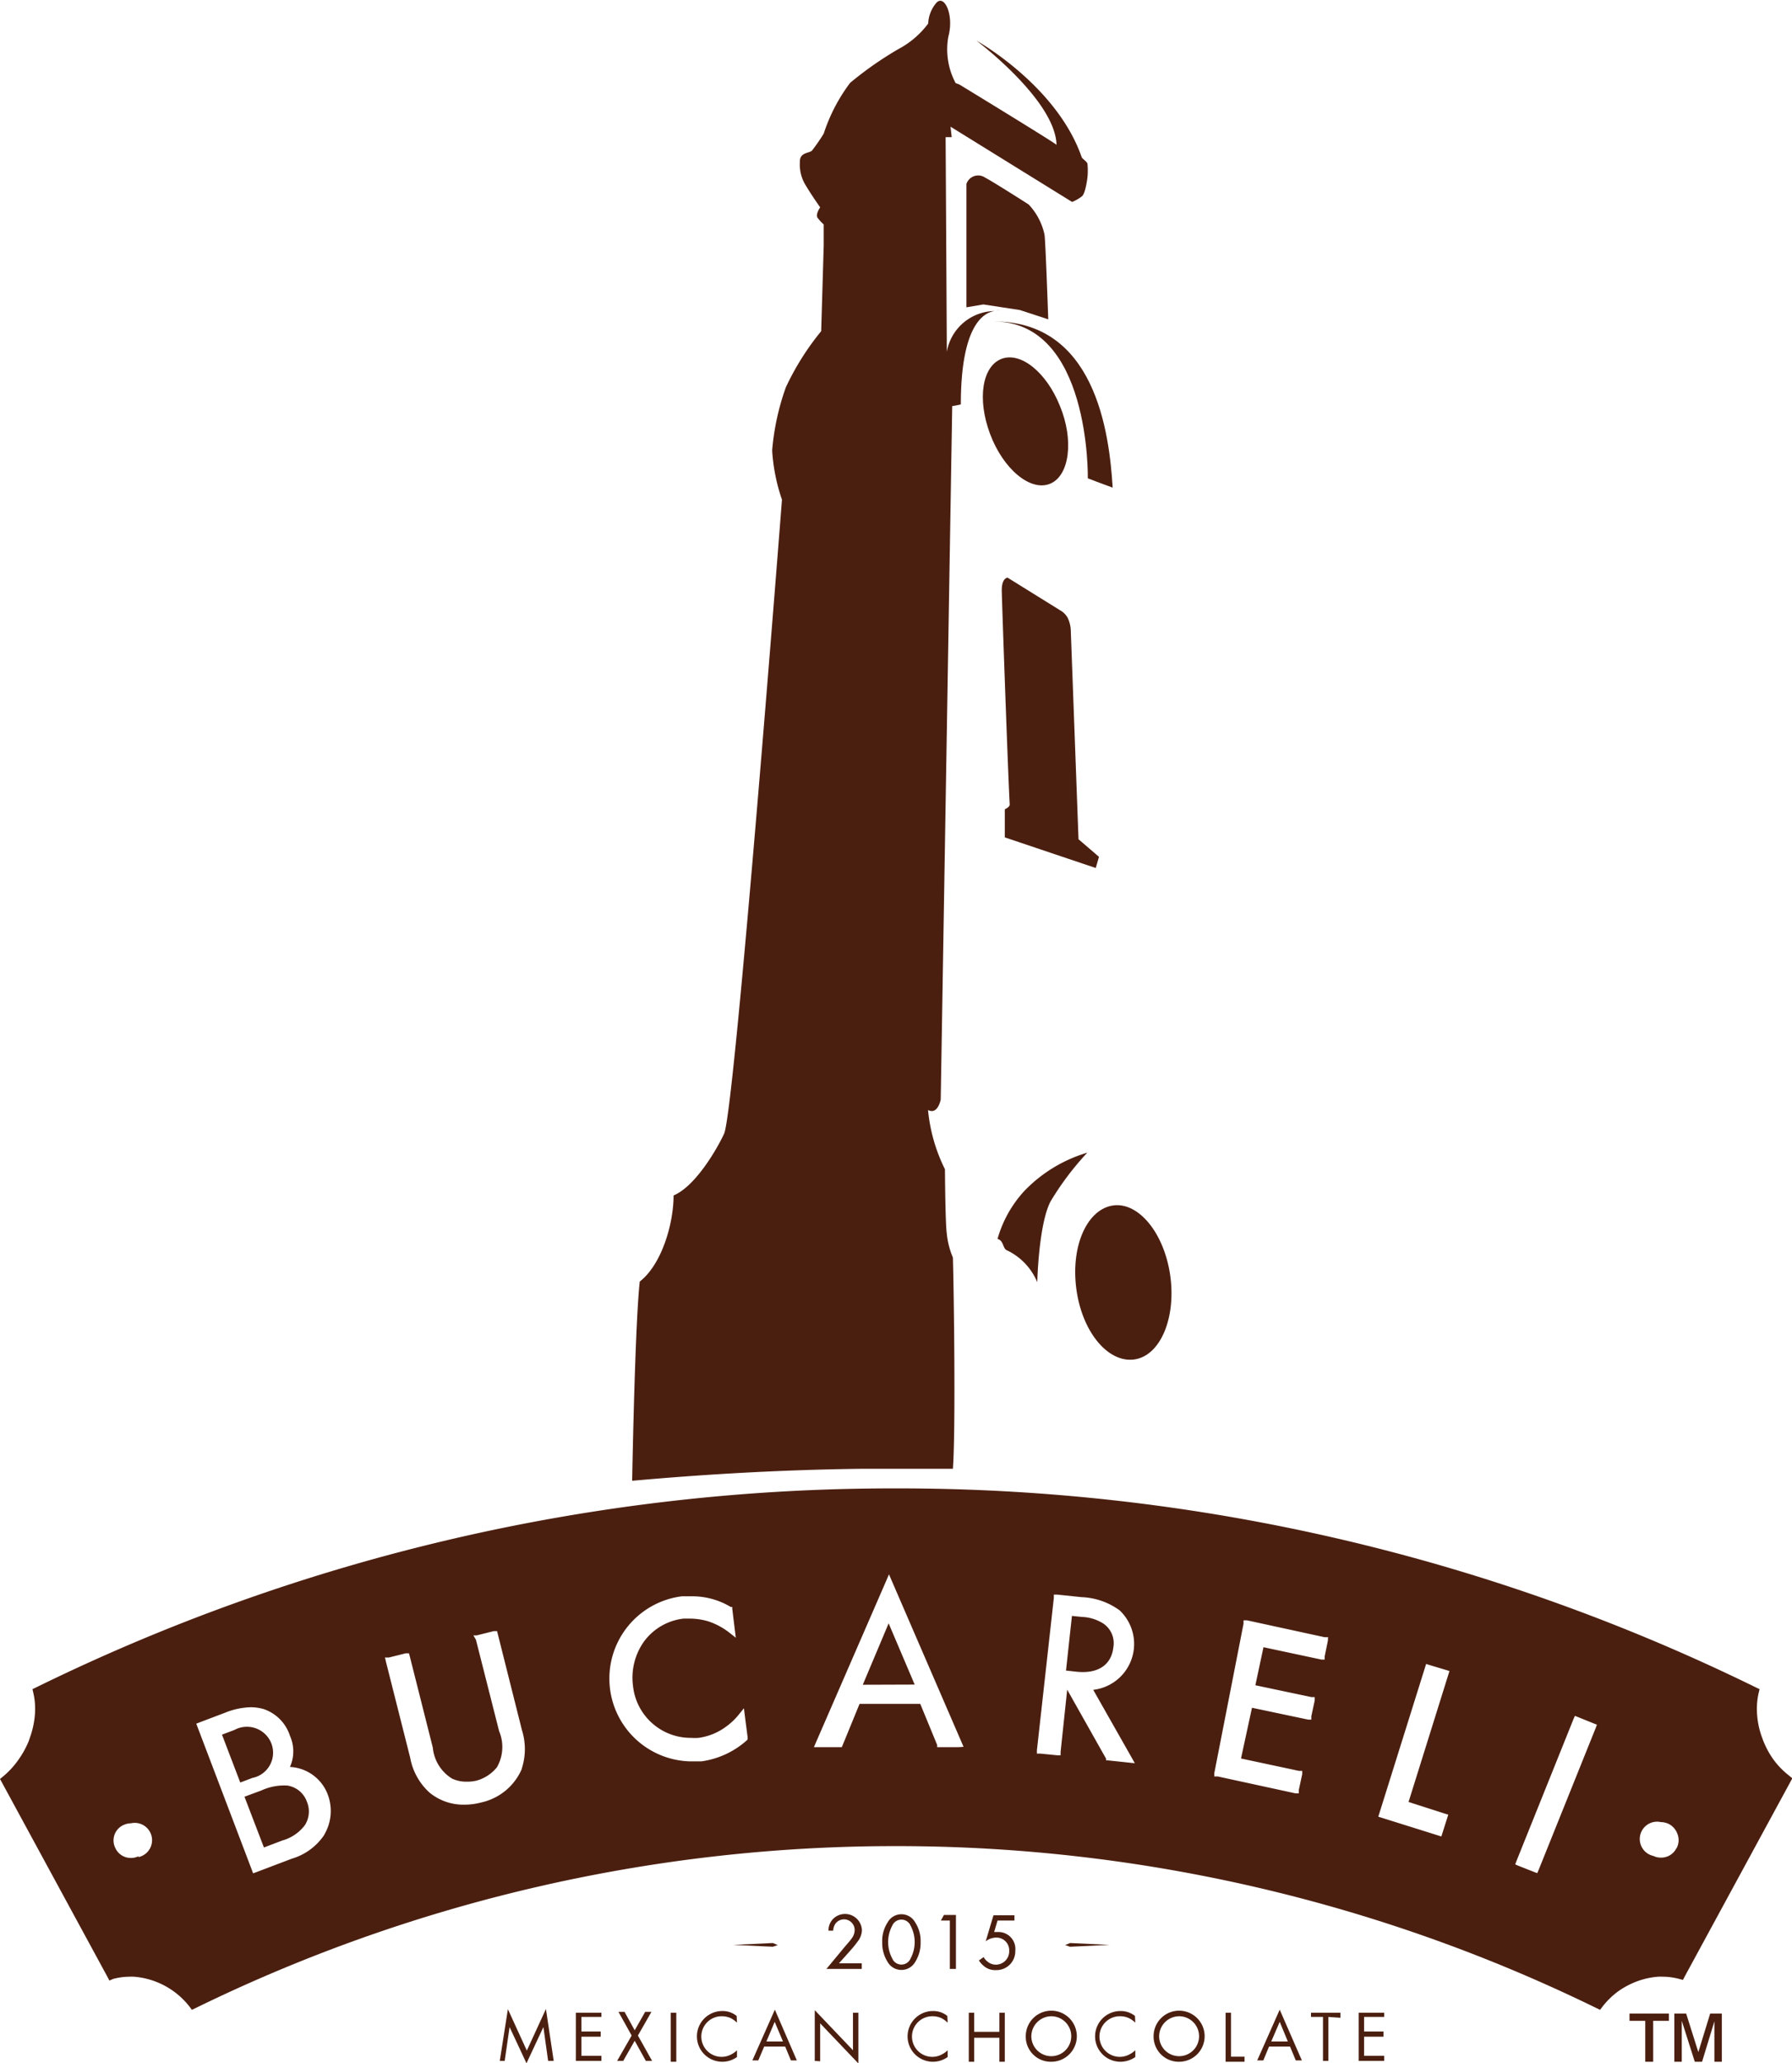 <svg xmlns="http://www.w3.org/2000/svg" viewBox="0 0 105.99 121.98"><defs><style>.cls-1,.cls-2{fill:#4b1f10;}.cls-2{fill-rule:evenodd;}</style></defs><title>Recurso 1</title><g id="Capa_2" data-name="Capa 2"><g id="Layer_2" data-name="Layer 2"><g id="Logo"><path class="cls-1" d="M58.9,18.35l.27,0A1.72,1.72,0,0,0,58.9,18.35Z"/><path class="cls-1" d="M51.08,86.84c1.78,0,3.55,0,5.28,0,.17-2.25.06-10.5,0-12.49A4.8,4.8,0,0,1,56,72.94c-.09-.6-.11-3.81-.11-3.81a9.94,9.94,0,0,1-1-3.5c.58.3.75-.62.75-.62l.68-41a5.14,5.14,0,0,0,.51-.1c0-4.77,1.4-5.44,2-5.52A2.91,2.91,0,0,0,56,20.8c0-.6-.07-12.69-.07-12.69l.36,0-.07-.62,7.19,4.45A2.35,2.35,0,0,0,64,11.6c.21-.18.32-1.12.32-1.12a4.09,4.09,0,0,0,0-.79c0-.11-.31-.31-.34-.39-1.47-4.25-6.23-6.9-6.23-6.9s4.66,3.5,4.74,6.16C62.05,8.23,56.75,5,56.75,5l-.23-.09a4.24,4.24,0,0,1-.43-2.74c.35-1.27-.23-2.53-.71-2a2,2,0,0,0-.48,1.22A5.25,5.25,0,0,1,53.14,2.9a20.83,20.83,0,0,0-2.86,2,10.28,10.28,0,0,0-1.56,3,11.56,11.56,0,0,1-.69,1c-.16.17-.74.09-.72.68A2.33,2.33,0,0,0,47.68,11c.36.6.83,1.26.83,1.26s-.3.42-.15.62a2.54,2.54,0,0,0,.36.39v1.23l-.15,5.08a15.72,15.72,0,0,0-2.09,3.32,14.64,14.64,0,0,0-.81,3.73,10.93,10.93,0,0,0,.58,2.91S43.5,65.17,42.84,67c-.29.66-1.62,3.1-3,3.68,0,1.69-.71,4.09-2,5.09-.27,2.4-.43,10.65-.45,11.78C41.19,87.21,45.83,86.9,51.08,86.84Z"/><path class="cls-1" d="M59,73.25c.38.1.3.59.57.68a3.63,3.63,0,0,1,1.78,1.88s.08-3.47.8-4.8a17.07,17.07,0,0,1,2.16-2.86,8.53,8.53,0,0,0-3.72,2.26A7,7,0,0,0,59,73.25Z"/><path class="cls-1" d="M69.21,75.38c.37,2.53-.58,4.81-2.15,5s-3.1-1.7-3.41-4.26.7-4.65,2.2-4.85S68.85,72.91,69.21,75.38Z"/><path class="cls-1" d="M59.59,34.15l3.22,2a1.16,1.16,0,0,1,.34.38,1.94,1.94,0,0,1,.18.67l.46,12.42L65,50.66l-.19.66-5.38-1.81,0-1.66s.3-.13.29-.29c-.1-1.76-.47-12.29-.47-12.66S59.34,34.21,59.59,34.15Z"/><path class="cls-1" d="M62.69,24c.83,2,.58,4.12-.58,4.6s-2.77-.86-3.55-2.94-.46-4,.67-4.44S61.89,22,62.69,24Z"/><path class="cls-1" d="M58.16,18l-1,.17,0-7.29a.73.73,0,0,1,1.12-.37c.31.15,2.13,1.3,2.56,1.58a3.71,3.71,0,0,1,.94,1.79c.06.39.22,5,.22,5l-1.68-.55"/><path class="cls-1" d="M64.34,28.28s.9.35,1.47.55c-.2-3.31-1.06-9.89-7.1-9.82C64.51,18.94,64.34,28.28,64.34,28.28Z"/><path class="cls-1" d="M16.05,103.08a1.55,1.55,0,0,0-2.18-.8l-.74.28,1.08,2.83.71-.27A1.52,1.52,0,0,0,16.05,103.08Z"/><path class="cls-1" d="M17,105.57a3.22,3.22,0,0,0-1.54.29l-1,.37,1.15,3,1.08-.41a2.51,2.51,0,0,0,1.35-.92,1.5,1.5,0,0,0,.11-1.38A1.46,1.46,0,0,0,17,105.57Z"/><path class="cls-1" d="M65.27,96a2.53,2.53,0,0,0-1.27-.4l-.6-.06-.35,3.23.63.07c1.25.13,2.05-.39,2.17-1.44A1.4,1.4,0,0,0,65.27,96Z"/><polygon class="cls-1" points="51.03 99.61 54.1 99.6 52.56 95.98 51.03 99.61"/><path class="cls-1" d="M104.87,104a5.2,5.2,0,0,1-.64-1.24,4.89,4.89,0,0,1-.3-1.34,4.23,4.23,0,0,1,.08-1.29l.06-.26-.27-.13A115.13,115.13,0,0,0,53.15,88h-.31A115,115,0,0,0,2.19,99.74l-.27.13.06.26a4.21,4.21,0,0,1,.08,1.29,5.2,5.2,0,0,1-.3,1.34l-.06.18h0A5.42,5.42,0,0,1,1.12,104a5,5,0,0,1-.9,1l-.22.18.12.22,6.23,11.47.12.23L6.7,117a3.91,3.91,0,0,1,1-.13H7.9a4.63,4.63,0,0,1,3.3,1.76l.15.2.19-.09a94.16,94.16,0,0,1,41.36-9.59h.19a94.22,94.22,0,0,1,41.36,9.59l.19.09.15-.2a4.7,4.7,0,0,1,.9-.88,4.85,4.85,0,0,1,1.15-.61,4.59,4.59,0,0,1,1.25-.27h.22a3.93,3.93,0,0,1,1,.13l.23.06.12-.23,6.23-11.47.12-.22-.22-.18A4.74,4.74,0,0,1,104.87,104ZM8.19,109.75a1,1,0,0,1-.44.1,1,1,0,0,1-.92-.57,1,1,0,0,1,.48-1.38,1.13,1.13,0,0,1,.44-.1,1,1,0,0,1,.44,2Zm11-1.28a3.5,3.5,0,0,1-1.92,1.42l-2.11.8-.19.07-.07-.19-3.22-8.47-.07-.19.18-.07,1.53-.58a4.3,4.3,0,0,1,1.51-.32,2.76,2.76,0,0,1,.77.11,2.46,2.46,0,0,1,1.55,1.58,2.25,2.25,0,0,1,0,1.84,2.52,2.52,0,0,1,2.25,1.67A2.74,2.74,0,0,1,19.18,108.47Zm11.68-3.9a3.41,3.41,0,0,1-2.41,2,3.87,3.87,0,0,1-1,.13,3.15,3.15,0,0,1-2.05-.71,3.67,3.67,0,0,1-1.15-2.07l-1.43-5.66L22.77,98,23,98l1-.25.19,0,.05.19,1.36,5.39a2.41,2.41,0,0,0,1.14,1.83,2,2,0,0,0,.9.18,2.29,2.29,0,0,0,.54-.06,2.36,2.36,0,0,0,1.21-.79,2.41,2.41,0,0,0,.13-2.14l-1.37-5.4L28,96.69l.2,0,1-.25.2,0,.05.2,1.42,5.65A3.73,3.73,0,0,1,30.86,104.57Zm13.33-1.7a5.08,5.08,0,0,1-2.72,1.27c-.22,0-.44,0-.66,0a4.9,4.9,0,0,1-.49-9.76c.14,0,.35,0,.62,0a4.42,4.42,0,0,1,2.27.63l.09,0v.1l.15,1.24.06.48-.38-.3a4.15,4.15,0,0,0-1.22-.66,3.78,3.78,0,0,0-1.11-.17l-.39,0a3.38,3.38,0,0,0-2.32,1.34,3.69,3.69,0,0,0-.66,2.64,3.43,3.43,0,0,0,3.46,3.07,2.83,2.83,0,0,0,.41,0,3.49,3.49,0,0,0,1.53-.59,3.93,3.93,0,0,0,.9-.84L44,101l.06.48.16,1.24v.1Zm12.49.43H55.43l0-.13-1-2.43-3.59,0-1,2.44-.05.12H48.14l.12-.28,4.14-9.52.18-.42.18.42L56.87,103l.12.28Zm10.05.91-1.22-.13h-.1l0-.1L63.12,99.9l-.39,3.68,0,.2-.2,0-1-.1-.2,0,0-.2,1-9,0-.2.2,0,1.44.15a4.08,4.08,0,0,1,2.25.78,2.73,2.73,0,0,1-1.56,4.7l2.27,4,.19.34ZM78.54,97l-.19.93,0,.19-.2,0-3.42-.73-.48,2.25,3.32.7.19,0,0,.2-.2.93,0,.2-.19,0-3.32-.7-.65,3,3.42.73.2,0,0,.2-.2.93,0,.2-.2,0-4.6-1-.2,0,0-.19L73.55,96l0-.2.2,0,4.6,1,.2,0Zm6.92,10.23.2.06-.06.19-.29.91-.06.19-.19-.06-3.35-1.05-.19-.06.06-.19,2.71-8.65.06-.19.19.06,1,.3.19.06-.06.19-2.36,7.55Zm8.93-5.09L91,110.57l-.08.18-.18-.07-.94-.37-.18-.08.07-.19,3.38-8.41.08-.18.18.07.94.38.18.07Zm4.77,7.12a1,1,0,0,1-.93.57,1,1,0,0,1-.44-.1,1,1,0,0,1,.44-2,1.14,1.14,0,0,1,.45.1,1.06,1.06,0,0,1,.53.59A1,1,0,0,1,99.16,109.28Z"/><path class="cls-1" d="M97.31,121.9v-2.42h-.93v-.43h2.33v.43h-.93v2.42Zm1.72,0v-2.85h.7l.72,2.28.7-2.28h.69v2.85h-.44v-2.39l-.73,2.39h-.43l-.77-2.42v2.42Z"/><g id="Tagline"><path class="cls-1" d="M29.56,121.85l.48-3.06,1.12,2.45,1.13-2.46.46,3.07h-.33l-.28-2-1,2.14-1-2.14-.29,2Z"/><path class="cls-1" d="M35.57,119.25H34.39v.86h1.14v.31H34.39v1.13h1.18v.3H34.06V119h1.51Z"/><path class="cls-1" d="M37.36,120.35l-.78-1.4h.36l.6,1.09.62-1.09h.37l-.8,1.4.84,1.5H38.2l-.66-1.19-.68,1.19H36.5Z"/><path class="cls-1" d="M40,119v2.9h-.33V119Z"/><path class="cls-1" d="M43.59,119.59a1.54,1.54,0,0,0-.37-.27,1.3,1.3,0,0,0-.51-.11,1.2,1.2,0,1,0,.55,2.25,1.33,1.33,0,0,0,.33-.24v.4a1.49,1.49,0,0,1-.87.28,1.5,1.5,0,1,1,0-3,1.32,1.32,0,0,1,.85.29Z"/><path class="cls-1" d="M46.44,121H45.2l-.35.82H44.5l1.33-3,1.3,3h-.35Zm-.13-.3-.49-1.16-.49,1.16Z"/><path class="cls-1" d="M48.19,121.85v-3l2.26,2.37V119h.32v3l-2.26-2.37v2.24Z"/><path class="cls-1" d="M56.05,119.59a1.54,1.54,0,0,0-.37-.27,1.25,1.25,0,0,0-.5-.11,1.2,1.2,0,1,0,.54,2.25,1.33,1.33,0,0,0,.33-.24v.4a1.49,1.49,0,0,1-.87.28,1.5,1.5,0,1,1,0-3,1.32,1.32,0,0,1,.85.29Z"/><path class="cls-1" d="M57.62,120.13h1.49V119h.32v2.9h-.32v-1.42H57.62v1.42H57.3V119h.32Z"/><path class="cls-1" d="M60.67,120.4a1.51,1.51,0,1,1,1.51,1.5A1.48,1.48,0,0,1,60.67,120.4Zm.33,0a1.18,1.18,0,1,0,1.18-1.19A1.19,1.19,0,0,0,61,120.4Z"/><path class="cls-1" d="M67.15,119.59a1.42,1.42,0,0,0-.38-.27,1.22,1.22,0,0,0-.5-.11,1.2,1.2,0,1,0,.54,2.25,1.44,1.44,0,0,0,.34-.24v.4a1.54,1.54,0,0,1-.88.28,1.5,1.5,0,1,1,0-3,1.36,1.36,0,0,1,.86.29Z"/><path class="cls-1" d="M68.23,120.4a1.51,1.51,0,1,1,1.51,1.5A1.49,1.49,0,0,1,68.23,120.4Zm.33,0a1.18,1.18,0,1,0,1.18-1.19A1.19,1.19,0,0,0,68.56,120.4Z"/><path class="cls-1" d="M72.81,119v2.6h.8v.3H72.49V119Z"/><path class="cls-1" d="M76.3,121H75.06l-.34.82h-.36l1.33-3,1.31,3h-.36Zm-.13-.3-.48-1.16-.5,1.16Z"/><path class="cls-1" d="M78.57,119.25v2.6h-.32v-2.6h-.71V119h1.74v.3Z"/><path class="cls-1" d="M81.87,119.25H80.68v.86h1.15v.31H80.68v1.13h1.19v.3H80.36V119h1.51Z"/><path class="cls-1" d="M48.88,116.41,50,115.06c.08-.09.3-.34.38-.46a.82.82,0,0,0,.17-.49.63.63,0,0,0-1.16-.34.81.81,0,0,0-.11.38H49a1,1,0,0,1,.24-.66,1,1,0,0,1,1.74.63,1.14,1.14,0,0,1-.26.68,6.16,6.16,0,0,1-.43.53l-.67.75h1.35v.33Z"/><path class="cls-1" d="M52.5,116a2.09,2.09,0,0,1-.32-1.17,2,2,0,0,1,.32-1.17.93.93,0,0,1,1.63,0,2,2,0,0,1,.32,1.17,2.09,2.09,0,0,1-.32,1.17.94.94,0,0,1-1.63,0Zm.27-2.14a2.06,2.06,0,0,0,0,1.93.59.59,0,0,0,1.09,0,2.06,2.06,0,0,0,0-1.93.59.59,0,0,0-1.09,0Z"/><path class="cls-1" d="M56.18,113.55h-.53l.18-.33h.71v3.19h-.36Z"/><path class="cls-1" d="M60,113.55H59l-.2.68.2,0a1,1,0,0,1,1.05,1.11,1.11,1.11,0,0,1-1.16,1.14,1,1,0,0,1-.71-.25,1.26,1.26,0,0,1-.28-.32l.28-.2a.77.77,0,0,0,.22.26.76.76,0,0,0,.51.19.79.79,0,0,0,.78-.82.75.75,0,0,0-.78-.78,1,1,0,0,0-.61.22l.46-1.54H60Z"/><path class="cls-2" d="M46,115l-.29-.12-2.34.11s0,0,0,0,0,0,0,0l2.34.11L46,115a.05.05,0,0,0,0,0s0,0,0,0Zm17,0,.29-.12,2.34.11s0,0,0,0,0,0,0,0l-2.34.11L63,115s0,0,0,0S62.93,115,63,115Z"/></g></g></g></g></svg>